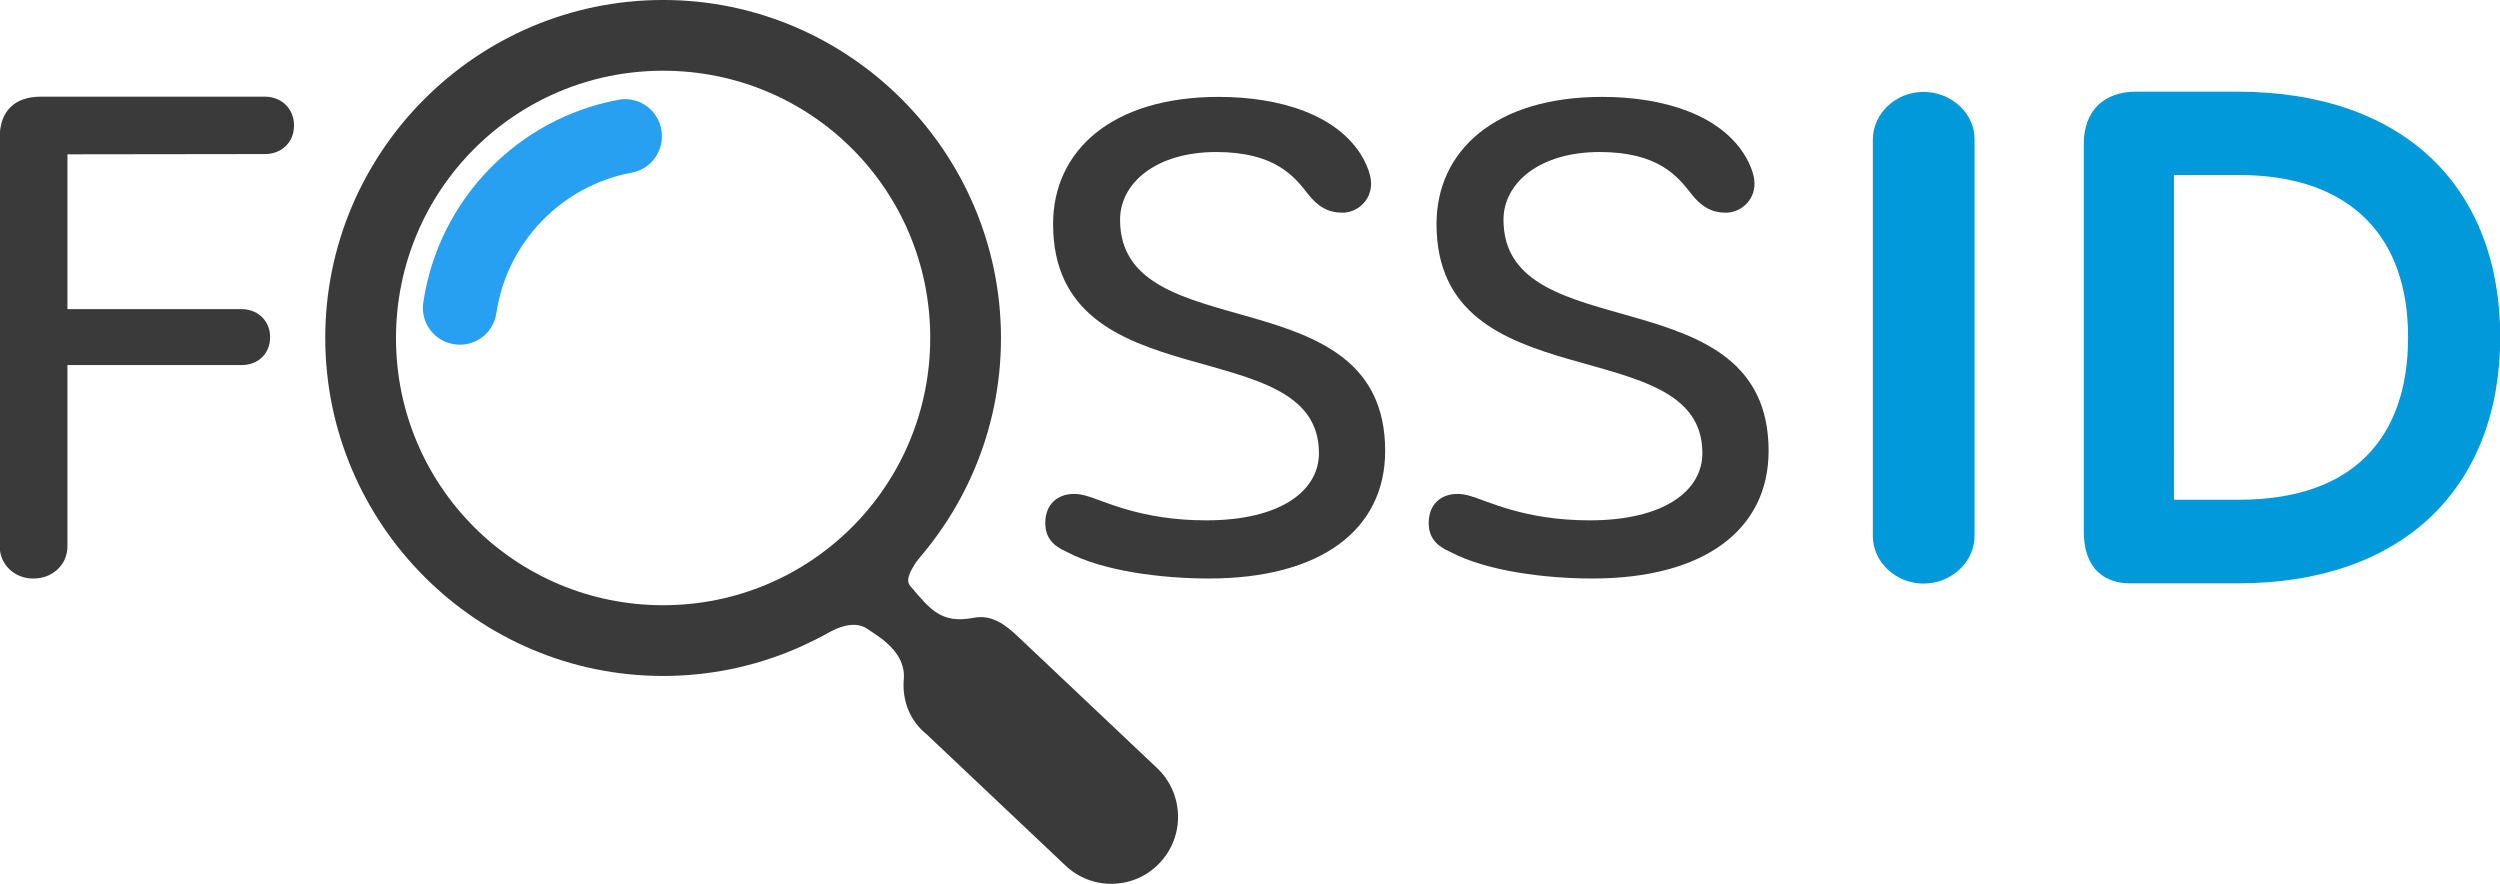 <?xml version="1.0" encoding="utf-8"?>
<!-- Generator: Adobe Illustrator 25.2.1, SVG Export Plug-In . SVG Version: 6.00 Build 0)  -->
<svg version="1.1" id="Layer_1" xmlns="http://www.w3.org/2000/svg" xmlns:xlink="http://www.w3.org/1999/xlink" x="0px" y="0px"
	 viewBox="0 0 993 351" style="enable-background:new 0 0 993 351;" xml:space="preserve">
<style type="text/css">
	.st0{fill:#3A3A3A;}
	.st1{fill:#0299DA;}
	.st2{fill:#27A0F2;}
</style>
<g id="layer1" transform="translate(51.131,-37.08)">
	<g id="g8582" transform="translate(-285.143,195.574)">
		<g id="g8562" transform="translate(0,-0.011)">
			<path id="path8558" class="st0" d="M714.2,71.3c44.3,0,70-19.3,70-50.7c0-70.6-105.3-39.7-105.3-91.8c0-14.6,14.3-26.9,38.2-26.9
				c23.3,0,31,9.7,36.3,16.5c4,5.2,8.2,7.6,13.8,7.6c5.8,0,11.4-4.7,11.4-11.5c0-2.9-1.1-6.3-3.2-10.2
				c-9.8-17.3-33.2-24.3-57.3-24.3c-42.5,0-65.8,21.4-65.8,50.5c0,71.4,105.6,41.6,105.6,91c0,14.9-15.1,26.7-44.8,26.7
				c-26,0-40.6-7.8-47.5-9.7c-1.6-0.5-3.4-0.8-5-0.8c-6.6,0-11.4,4.2-11.4,11.5c0,6,3.2,9.2,8.5,11.5
				C672,68.4,695.6,71.3,714.2,71.3L714.2,71.3z"/>
			<path id="path8560" class="st0" d="M866.5,71.3c44.3,0,70-19.3,70-50.7c0-70.6-105.3-39.7-105.3-91.8c0-14.6,14.3-26.9,38.2-26.9
				c23.3,0,31,9.7,36.3,16.5c4,5.2,8.2,7.6,13.8,7.6c5.8,0,11.4-4.7,11.4-11.5c0-2.9-1.1-6.3-3.2-10.2
				c-9.8-17.3-33.2-24.3-57.3-24.3c-42.5,0-65.8,21.4-65.8,50.5c0,71.4,105.6,41.6,105.6,91c0,14.9-15.1,26.7-44.8,26.7
				c-26,0-40.6-7.8-47.5-9.7c-1.6-0.5-3.4-0.8-5-0.8c-6.6,0-11.4,4.2-11.4,11.5c0,6,3.2,9.2,8.5,11.5
				C824.4,68.4,848,71.3,866.5,71.3L866.5,71.3z"/>
		</g>
		<g id="g8568" transform="translate(0,0.009)">
			<path id="path8564" class="st1" d="M998-122c-11.1,0-20.1,8.7-20.1,18.9V54.4c0,10.2,9,18.9,20.1,18.9c11.2,0,20.3-8.7,20.3-18.9
				v-157.5C1018.4-113.3,1009.3-122,998-122z"/>
			<path id="path8566" class="st1" d="M1082.4-122.1c-6,0-11.5,1.8-15.2,5.5s-5.5,9.1-5.5,15V52.7c0,5.9,1.3,11,4.5,14.8
				c3.2,3.8,8.2,5.7,13.6,5.7h43.2c32.4,0,58.6-9.4,76.6-26.5c18-17.2,27.5-41.9,27.5-71.4c0-29.1-9.3-53.7-27.2-70.8
				c-17.9-17.1-44.2-26.6-77.3-26.6H1082.4z M1097.5-89h25.6c23.3,0,39.9,6.6,50.9,17.7c11,11.1,16.5,27.1,16.5,46.8
				c0,20.2-5.6,36.1-16.5,47.1S1146.5,40,1123.1,40h-25.6V-89z"/>
		</g>
		<g id="g8578">
			<g id="g8576">
				<path id="path8570" class="st0" d="M597.7,58.3c-6.9,0.2-19,2.4-21.5,2.5c-10.8,0.3-24.5,26.5-16.6,33.8
					c4.5-2.4,12.8-7.6,19.1-3.2c4.5,3.1,15.2,9.1,14.3,19.9c-0.7,8,2.1,16.3,9.1,21.9l54.8,51.8c10.6,10.4,27.7,10,37.8-0.8
					c10.2-10.8,9.5-27.9-1.4-37.9l-54.8-51.8c-5.2-5-10.7-9-17.8-7.6c-13,2.5-17.3-3.5-25.1-12.6c-1.9-2.2-1-5.7,6.6-15.4
					C601.7,58.4,600,58.2,597.7,58.3L597.7,58.3z"/>
				<path id="path8572" class="st0" d="M497.4-158.5c-74,0-134.2,60.3-134.2,134.2S423.4,110,497.4,110S631.6,49.7,631.6-24.2
					S571.3-158.5,497.4-158.5z M497.4-130.4c58.8,0,106.1,47.3,106.1,106.1S556.1,81.9,497.4,81.9S391.3,34.5,391.3-24.2
					S438.6-130.4,497.4-130.4L497.4-130.4z"/>
				<path id="path8574" class="st2" d="M481.9-119.1c-0.8,0-1.7,0.1-2.5,0.3c-39.9,7.5-71.1,39.7-77.2,80.1c-1.4,8,4,15.6,12,16.9
					c8,1.4,15.6-4,16.9-12c0-0.2,0.1-0.3,0.1-0.5c4.2-28,25.9-50.4,53.6-55.6c8-1.4,13.3-9,11.9-17
					C495.5-114.1,489.2-119.3,481.9-119.1L481.9-119.1z"/>
			</g>
		</g>
		<path id="path8580" class="st0" d="M339.3-97.3c6.1,0,11.5-4.2,11.5-11.4c0-6.9-5.3-11.4-11.5-11.4h-89.1
			c-10.4,0-16.3,5.8-16.3,16.2V58.6c0,6.9,5.6,12.7,13.3,12.7c8,0,13.6-5.8,13.6-12.7v-72.1h69.3c6.1,0,11.2-4.2,11.2-11.1
			c0-6.6-5.1-11.1-11.2-11.1h-69.3v-61.5L339.3-97.3z"/>
	</g>
</g>
</svg>
